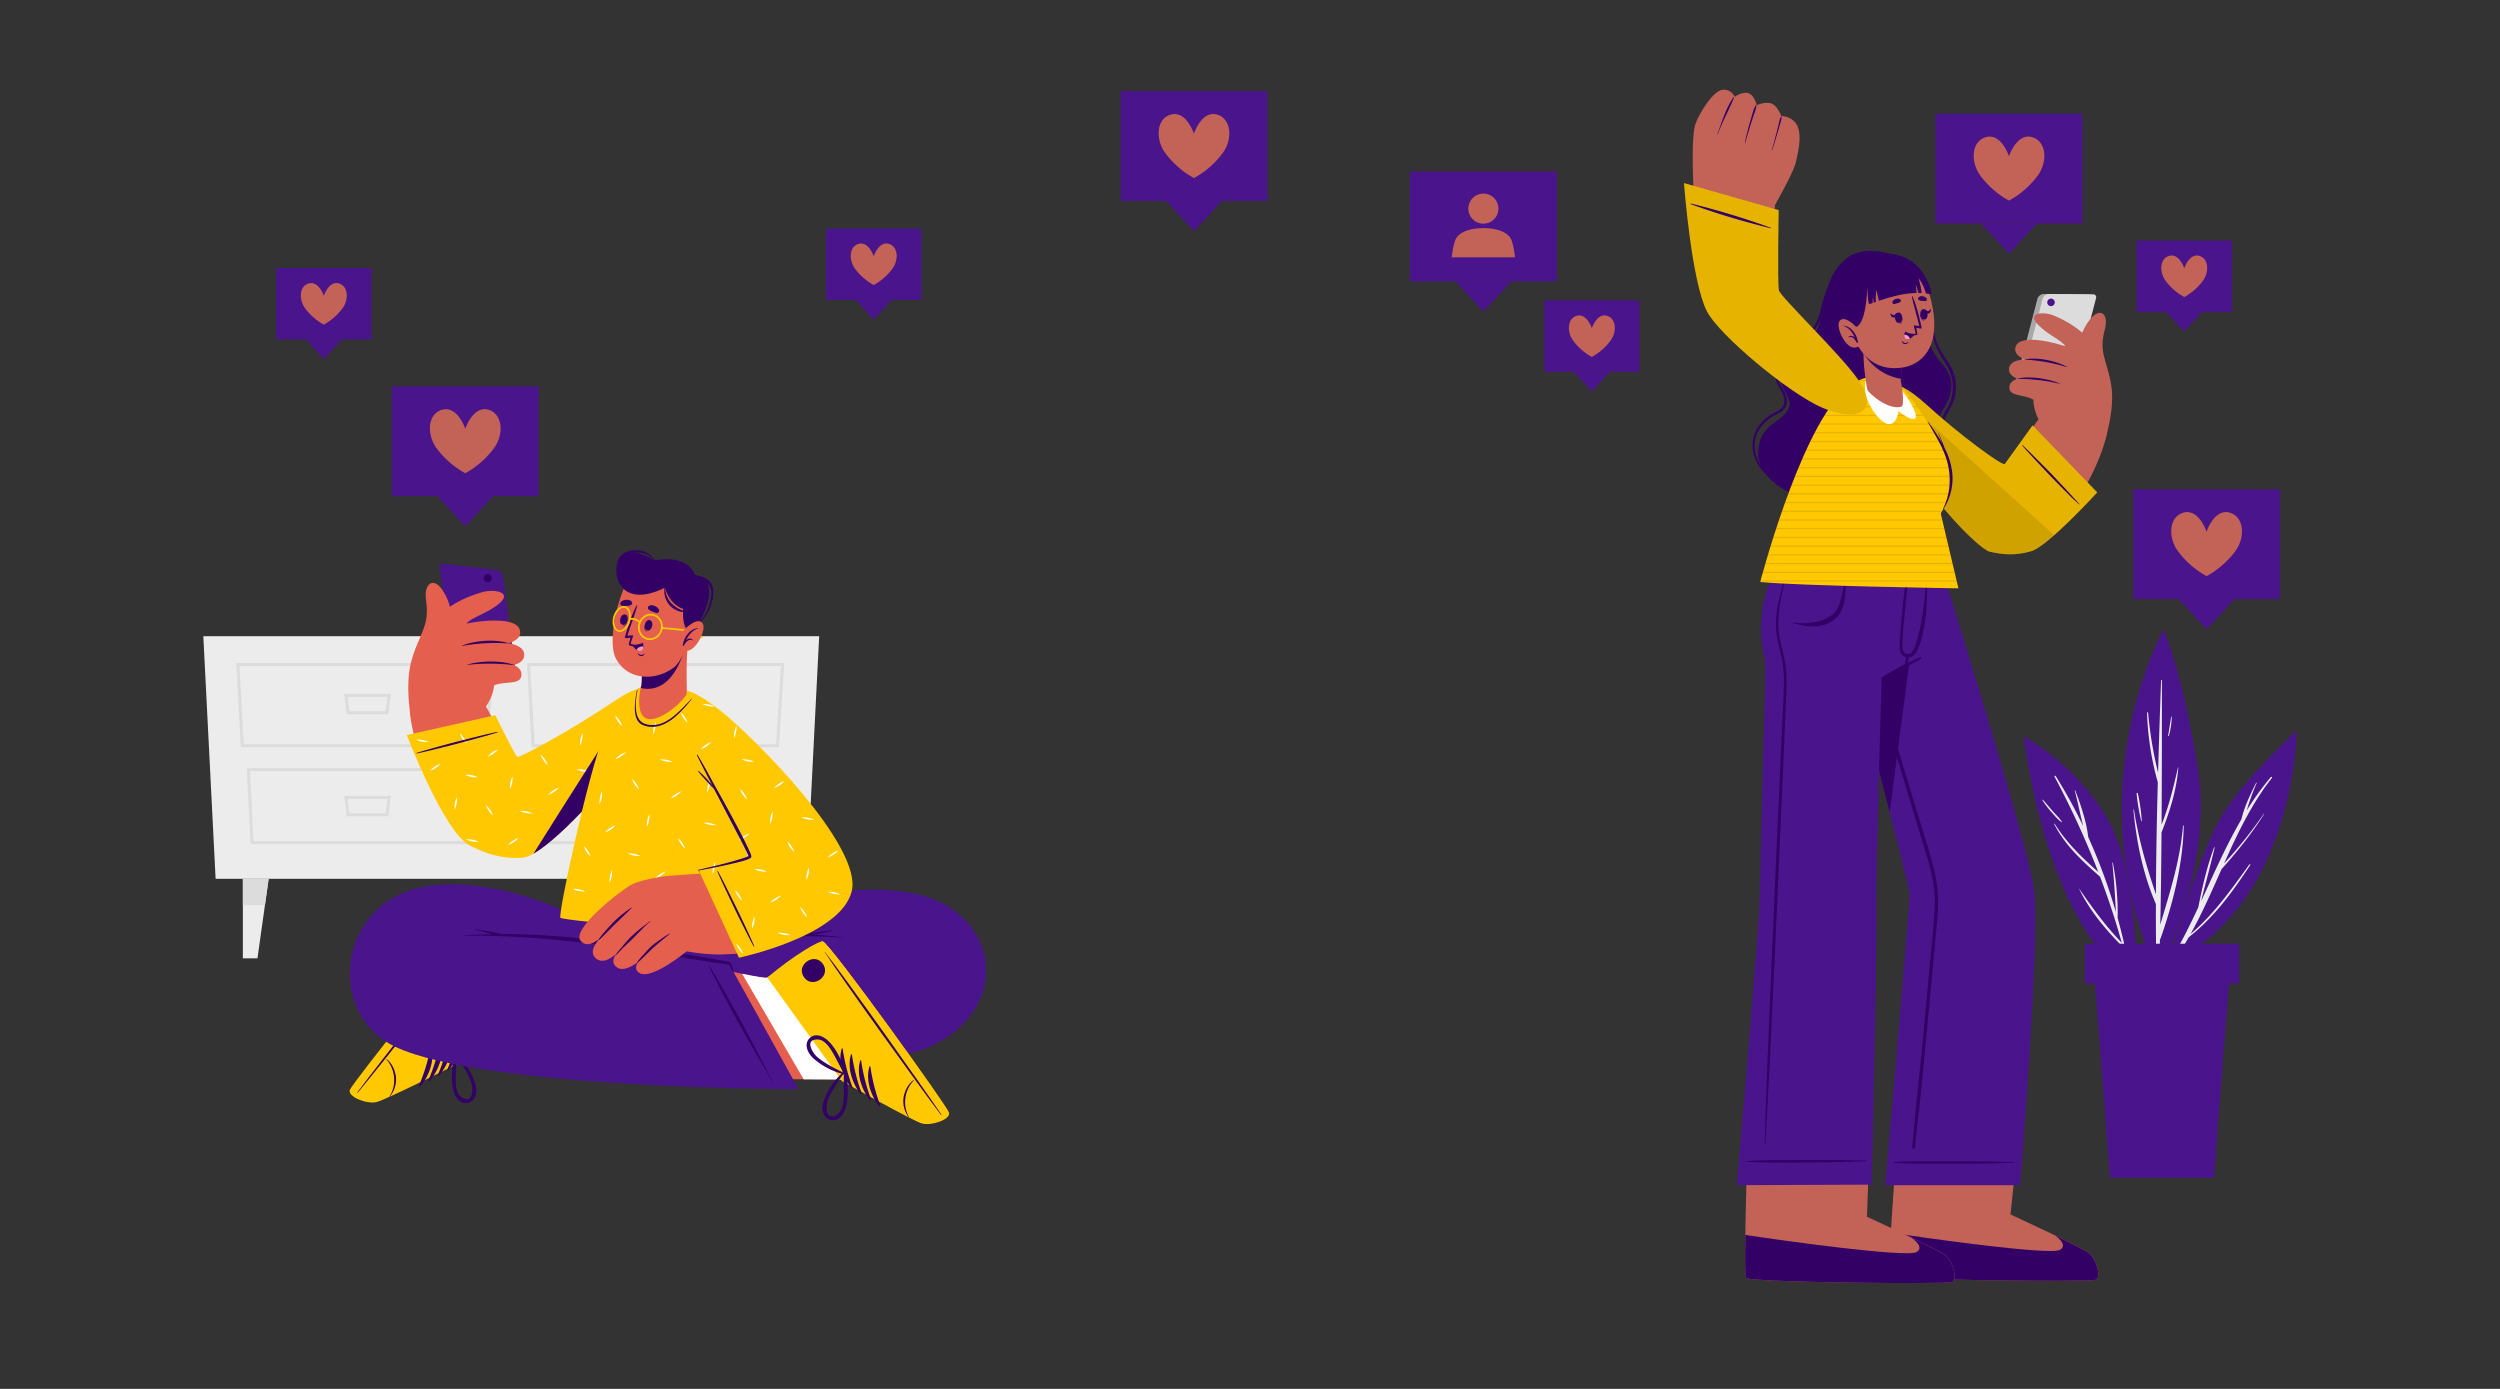 <svg id="Слой_1" data-name="Слой 1" xmlns="http://www.w3.org/2000/svg" viewBox="0 0 1800 1000"><rect x="0" y="0" width="1800" height="1000" fill="#333333" stroke="none"/><defs><style>.cls-1{fill:#4a148c;}.cls-2{fill:#c36358;}.cls-3{fill:#ececec;}.cls-4{fill:#dcdcdc;}.cls-5{fill:#306;}.cls-6{fill:#a8a8a8;}.cls-7{fill:#ffc800;}.cls-8,.cls-9{opacity:0.1;}.cls-10{fill:#fff;}.cls-11{fill:#ff9abb;}.cls-12{fill:#e55f4e;}.cls-13{fill:#ff97b8;}</style></defs><rect class="cls-1" x="1535.89" y="352.26" width="105.73" height="79.06"/><polygon class="cls-1" points="1568.6 431.32 1608.92 431.32 1588.76 453.1 1568.6 431.32"/><path class="cls-2" d="M1609.29,397a64.1,64.1,0,0,1-20.53,17.81A64.13,64.13,0,0,1,1568.24,397c-7.22-9.57-6.87-24.54,3.47-27.78,11.43-3.58,17,13.63,17,13.63s5.7-17.32,17.06-13.63C1616.12,372.6,1616.51,387.46,1609.29,397Z"/><rect class="cls-1" x="1015.17" y="123.52" width="105.73" height="79.06"/><polygon class="cls-1" points="1047.87 202.58 1088.19 202.58 1068.03 224.37 1047.87 202.58"/><path class="cls-2" d="M1078.85,150.22A10.82,10.82,0,1,1,1068,139.4,10.82,10.82,0,0,1,1078.85,150.22Z"/><path class="cls-2" d="M1090.87,185.26h-45.68s1.25-10.88,3.47-14.13,8.12-6.91,19.37-6.91,17.14,3.66,19.36,6.91S1090.87,185.26,1090.87,185.26Z"/><polygon class="cls-3" points="155.24 632.72 580.96 632.72 589.81 458.04 146.39 458.04 155.24 632.72"/><path class="cls-4" d="M560.78,538h-178l-3.34-60.64H564.68Zm-175.94-2.15H558.77l3.62-56.35H381.74Z"/><path class="cls-4" d="M557.5,607.77H389.77L387.05,553H560.92Zm-165.68-2.15H555.48l3.15-50.45H389.31Z"/><path class="cls-4" d="M488.93,514.25H459l-1.88-14.62h33.68Zm-28-2.15H487l1.33-10.32H459.58Z"/><path class="cls-4" d="M488.93,587.71H459l-1.88-14.63h33.68Zm-28-2.15H487l1.33-10.33H459.58Z"/><path class="cls-4" d="M351.43,538h-178l-3.34-60.64H355.33Zm-175.94-2.15H349.42L353,479.5H172.38Z"/><path class="cls-4" d="M348.15,607.77H180.42L177.7,553H351.57Zm-165.68-2.15H346.13l3.15-50.45H180Z"/><path class="cls-4" d="M279.58,514.25H249.67l-1.88-14.62h33.68Zm-28-2.15h26.13L279,501.78H250.23Z"/><path class="cls-4" d="M279.58,587.71H249.67l-1.88-14.63h33.68Zm-28-2.15h26.13L279,575.23H250.23Z"/><polygon class="cls-3" points="193.42 632.72 190.75 651.75 185.37 689.99 174.86 689.99 174.86 632.72 193.42 632.72"/><polygon class="cls-4" points="193.42 632.72 190.75 651.75 174.86 651.75 174.86 632.72 193.42 632.72"/><polygon class="cls-3" points="542.78 632.72 545.45 651.75 550.83 689.99 561.35 689.99 561.35 632.72 542.78 632.72"/><polygon class="cls-4" points="542.78 632.72 545.45 651.75 561.35 651.75 561.35 632.72 542.78 632.72"/><rect class="cls-1" x="594.73" y="164.57" width="68.67" height="51.35"/><polygon class="cls-1" points="615.97 215.92 642.16 215.92 629.07 230.07 615.97 215.92"/><path class="cls-2" d="M642.4,193.65a41.48,41.48,0,0,1-13.33,11.57,41.59,41.59,0,0,1-13.33-11.57c-4.69-6.21-4.46-15.94,2.25-18,7.43-2.33,11.08,8.85,11.08,8.85s3.7-11.25,11.08-8.85C646.84,177.79,647.1,187.44,642.4,193.65Z"/><path class="cls-1" d="M1560.35,694.29s22.83-81.93,41.06-109.76,52.2-58.38,52.2-58.38S1652.82,652.46,1560.35,694.29Z"/><path class="cls-3" d="M1562,692.88c7.82-12.71,14.46-26.12,20.8-39.69,2.81-14.54,6.23-29.18,11.34-43.08a.21.21,0,0,1,.4.14c-3,12.94-6.55,25.77-9.75,38.68,9.22-19.94,18-40.13,29-59,2.21-9.14,6.41-17.93,10.58-26.22.12-.24.52-.11.4.14a167,167,0,0,0-7.12,19.67,197.26,197.26,0,0,1,17.34-24c.4-.47,1.2,0,.81.56-14.68,18.72-24.8,40-34.45,61.6a328.1,328.1,0,0,0,28.64-35.8.12.12,0,0,1,.2.14c-9,14.33-19.4,27.19-30.67,39.76-7,15.8-13.93,31.67-22.31,46.7,16.74-14.14,29.61-32.45,42.36-50.11a.38.38,0,0,1,.62.43c-12.74,19.38-25.94,37.63-44.28,52A201.62,201.62,0,0,1,1563.6,694,1,1,0,0,1,1562,692.88Z"/><path class="cls-1" d="M1553.28,701.66s41-75.54,29.11-148.78-24.68-99.32-24.68-99.32S1493.21,567.47,1553.28,701.66Z"/><path class="cls-3" d="M1536.44,582.9c3.27,21.15,9,41,15.83,61,.12-26.88.63-53.76,1.35-80.63a207.31,207.31,0,0,1-7.74-50.06c0-.5.72-.47.76,0a285.42,285.42,0,0,0,7.18,43.08q.95-33.27,2.17-66.51a.29.29,0,0,1,.58,0c0,34.63,0,69.27-.23,103.91,5.29-13.34,8.61-27.07,11.82-41.15a.12.12,0,0,1,.24,0c-1.23,16.18-6.15,31.82-12.11,46.83-.16,22.14-.4,44.28-.89,66.41,6.94-23.53,14.35-46.33,16.36-71.2a.26.26,0,0,1,.52,0c-.54,27.43-7.61,55.27-16.66,81.06a1.45,1.45,0,0,1-.46.65q-.3,12.15-.7,24.28a.91.91,0,0,1-1.81,0q-.48-24.83-.4-49.66c-9.22-21.27-14.12-45-16.18-68C1536.06,582.74,1536.4,582.7,1536.44,582.9Z"/><path class="cls-3" d="M1539.25,571.22a140.08,140.08,0,0,1,2.86,20c0,.22-.33.25-.39,0a140.65,140.65,0,0,1-3.37-19.9C1538.29,570.81,1539.15,570.72,1539.25,571.22Z"/><path class="cls-3" d="M1563.24,516c0-.23.38-.16.39.06a51.33,51.33,0,0,1-2.06,13.76c-.1.37-.63.2-.56-.16C1561.91,525.12,1562.46,520.55,1563.24,516Z"/><path class="cls-1" d="M1538.32,707.45s1.67-78.86-21-118.06-60.15-59.16-60.15-59.16S1472.35,669.23,1538.32,707.45Z"/><path class="cls-3" d="M1497.09,640c9.51,13.69,19,26.89,30.61,38.8q-6.77-24.18-15.66-47.56c-12.68-11.12-25.26-22.64-33-37.85-.12-.25.23-.46.37-.22,8.37,13.47,19.56,24.26,31.33,34.63a612.37,612.37,0,0,0-31.49-68.58.5.5,0,0,1,.86-.5,373.91,373.91,0,0,1,19.75,36c-2.12-8.43-3.82-17.05-6-25.42-.06-.23.27-.31.36-.1,4,10.54,8,22.19,9.29,33.45a401.59,401.59,0,0,1,19.91,54c-.58-11.82-1.32-23.59-2.54-35.38,0-.22.35-.27.39-.05a191.19,191.19,0,0,1,3.43,39.72q4.89,17.63,8.21,35.62c0,.32-.42.47-.5.14-1.23-5-2.56-10-3.92-15-.09,0-.18,0-.26-.1-12.14-12.16-23.66-26-31.23-41.51A.07.07,0,0,1,1497.09,640Z"/><path class="cls-3" d="M1470.88,575.84c2.52,2.73,4.83,5.59,7.27,8.39,2.15,2.48,4.78,4.82,6.51,7.61a.13.13,0,0,1-.18.18c-2.92-1.86-5.25-4.85-7.52-7.43a62.81,62.81,0,0,1-6.44-8.47A.23.23,0,0,1,1470.88,575.84Z"/><path class="cls-1" d="M1605.52,697.82l-2.85,37.35-8.59,112.92h-74.94l-8.6-112.92-2.85-37.35h97.83Z"/><path class="cls-1" d="M1605.52,697.82l-2.85,37.35h-92.13l-2.85-37.35h97.83Z"/><rect class="cls-1" x="1501.03" y="679.49" width="111.14" height="28.64" transform="translate(3113.21 1387.62) rotate(180)"/><path class="cls-2" d="M1508.65,921.53c-4.72,1.54-143.17.29-148.26-3-2-1.23,8.25-132.48,8.25-132.48l88.09.58-9.17,87.82s51.37,23.55,56.6,27.78S1513.37,920,1508.65,921.53Z"/><path class="cls-5" d="M1508.65,921.53c-4.71,1.54-143.17.28-148.26-3-.62-.37-1-13.68,1-31,25.15,3.89,114.91,16.52,121.83,12.33,4.83-2.92.47-7.34-3.56-10.29,11.51,5.55,22.25,10.9,24.48,12.72C1509.34,906.43,1513.37,920,1508.65,921.53Z"/><path class="cls-1" d="M1454.43,853.32h-97.06s18.28-206.66,17.51-210.62c-1-5.07-6.7-28-14.32-58-2.4-9.38-5-19.44-7.65-29.87-7.24-28.21-15.22-59-22.17-85.85-10.43-40.18-18.57-71.39-18.57-71.39h82.26s9.58,30.39,21.66,69.93c19.69,64.26,46,152.7,48.6,174.2C1468.89,676.45,1454.43,853.32,1454.43,853.32Z"/><path class="cls-5" d="M1450.13,836.76c-14.82-.31-10.56-.43-25.39-.57-7.25-.07-54.93-.49-61.7.63a.16.16,0,0,0,0,.31c6.78,1.12,54.45.7,61.7.63,14.83-.14,10.57-.26,25.39-.57A.22.22,0,0,0,1450.13,836.76Z"/><path class="cls-5" d="M1393.15,628.84c-3.19-14-7.94-27.78-12.08-41.55q-12.61-42-25.39-83.9-6.37-21-12.8-41.92-3.26-10.58-6.55-21.14c-2.16-6.89-4.62-13.72-6.57-20.67-.79-2.83-1.22-1.27-.21,2.32,2,7.23,4.07,14.48,6.18,21.7q6.27,21.45,12.62,42.88,12.63,42.66,25.47,85.25,6.4,21.36,12.84,42.71a173.16,173.16,0,0,1,5.25,20.66,95.57,95.57,0,0,1,.86,22.1c-.93,14.85-2.65,29.68-4,44.5s-2.74,29.69-4.12,44.53c-2.73,29.55-4.2,39.06-6.86,68.62-.33,3.74-.66,7.49-1,11.24-.1,1.25,1.8,1.16,1.93,0,3.2-29.22,4.38-38.49,7.12-67.76Q1390,714.7,1394,671c.69-7.31,1.46-14.64,1.47-22A91.52,91.52,0,0,0,1393.15,628.84Z"/><path class="cls-5" d="M1385.09,397.6c-5.71,44.18-16.6,127-24.53,187.11-18.56-72.82-48.39-187.11-48.39-187.11Z"/><path class="cls-2" d="M1405.29,923.15c-4.72,1.54-143.17.28-148.26-3-2-1.22,2.17-132.47,2.17-132.47l88.1.57-3.1,87.83s51.37,23.55,56.6,27.78S1410,921.63,1405.29,923.15Z"/><path class="cls-5" d="M1405.29,923.15c-4.71,1.53-143.17.28-148.26-3-.62-.38-.63-13.34-.37-31,25.15,3.89,116.3,16.53,123.22,12.33,4.83-2.91.47-7.33-3.55-10.29,11.51,5.56,22.25,10.91,24.47,12.73C1406,908.05,1410,921.63,1405.29,923.15Z"/><path class="cls-1" d="M1391.77,397.6s-1.9,39.35-10.91,70.52c-.72,2.58-1.5,5.12-2.35,7.55,0,0-9.38,3.4-23.71,12.18,0,0-.94,31.67-1.89,67-1.05,39.47-2.15,83.51-1.92,92.85.82,34.94-3.43,205.24-3.43,205.24l-97,.39s16.6-192.73,16.48-205.53c-.18-20.57,4.81-168.86,3.92-172.17-11.81-43.61,14.16-78,14.16-78Z"/><path class="cls-5" d="M1344.24,835.66c-14.83-.24-10.57-.38-25.4-.46-7.25,0-54.93-.25-61.7.9-.15,0-.15.28,0,.3,6.78,1.1,54.46.48,61.71.38,14.83-.21,10.57-.31,25.39-.68A.22.22,0,0,0,1344.24,835.66Z"/><path class="cls-5" d="M1382.55,473.33c-9.67,3.83-18.92,9.07-27.75,14.53a.32.32,0,0,0,.3.57c9.36-4.55,18.91-8.93,28-14A.62.62,0,0,0,1382.55,473.33Z"/><path class="cls-5" d="M1367.94,460.13c.3-4.44.63-8.88,1-13.31.89-10.11,2-20.26,3.72-30.25.14-.79,1.24-.49,1.17.26-.68,7.85-1.58,15.69-2.31,23.54s-1.68,15.66-1.82,23.47c0,2.36.12,6.35,3,7,3.89.88,5.72-4.23,6.65-7a130.56,130.56,0,0,0,4.88-21.4c1.28-8.24,2-16.59,2.74-24.88,0-.3.53-.25.53,0,0,16.48-.19,33.69-6.34,49.24-1.2,3-3.3,6.11-6.81,6.52h-.17a1,1,0,0,1,0,.29c-.07.46-.2.92-.28,1.38a11.7,11.7,0,0,1-.23,1.15c-.16.8-.28,1.61-.48,2.4a.6.6,0,0,1-1.19-.14.51.51,0,0,1-.35-.48,13.19,13.19,0,0,1,1.07-4.66,5.83,5.83,0,0,1-4.25-3.58C1367.26,466.72,1367.73,463.26,1367.94,460.13Z"/><path class="cls-5" d="M1285.94,481.34c-.72-6.7-2.71-13.11-4.14-19.67-3.22-14.81,0-29.64,3.44-44.11a.3.3,0,0,0-.59-.15c-3.48,12.33-7,24.83-5.67,37.78.65,6.15,2.41,12.09,3.73,18.11a84.42,84.42,0,0,1,1.69,19.81c-.28,13.17-1.15,26.34-1.75,39.5q-.93,20.31-1.83,40.62-3.6,80.43-7,160.87c-1.23,30-2.41,60.1-3.28,90.17,0,.28.41.26.43,0,3.19-53.6,5.56-107.25,8-160.9q3.63-80,7-160C1286.35,496,1286.72,488.63,1285.94,481.34Z"/><path class="cls-5" d="M1328.24,418.59c-1,4.6-1.75,9.25-3,13.8-1.12,4-3,8-6.6,10.65a27.93,27.93,0,0,1-11.62,4.82,51,51,0,0,1-16.89.26c-.25,0-.35.3-.1.35,2.94.62,5.81,1.63,8.8,2a39.3,39.3,0,0,0,8.73.46,24.39,24.39,0,0,0,13.38-5c3.82-3.12,5.8-7.51,6.73-12a76.77,76.77,0,0,0,1.3-15.27C1329,418.29,1328.32,418.22,1328.24,418.59Z"/><path class="cls-5" d="M1328.94,186.44c-19,16.29-13.71,40-21.64,52.92-4.86,7.87-20.66,16.19-23.8,25.27-5.16,14.91,7.49,20.27,4.66,28.38-4,11.48-19.38,10.59-22.15,29.37s17.9,38.78,67,44.19,76-12.55,77.77-28.49-14.56-21.24-15.67-33.15c-.71-7.6,9.37-12.9,9.88-26.9s-13.14-18.55-15.09-30.44,4.34-40.78-13.13-55.53S1338.31,178.41,1328.94,186.44Z"/><path class="cls-5" d="M1331.14,186.87a40.31,40.31,0,0,0-12.61,14.55,87.92,87.92,0,0,0-7,19.28c-1,3.92-1.94,7.94-3.81,11.55a29.71,29.71,0,0,1-6.59,8.13c-5.31,4.8-11.64,8.44-16.41,13.84-4.51,5.11-8,11.94-6.22,18.9,1,3.79,3.47,6.88,5,10.41,1.47,3.35,2.07,7.51-.81,10.29-2.45,2.38-6,3.47-8.79,5.41a31.08,31.08,0,0,0-7.16,6.95,24,24,0,0,0-4.52,18.86c2.89,15.27,17.21,23.95,30.43,29.41q2.76,1.14,5.55,2.24c.28.12.53-.29.23-.43-13.26-5.93-28.66-12.9-33.76-27.73a22.43,22.43,0,0,1,2.29-19.7,28.25,28.25,0,0,1,7-7.37c2.67-2,5.75-3.18,8.46-5a9,9,0,0,0,4.17-8.07c-.16-3.58-1.91-6.71-3.65-9.75-1.83-3.22-3.39-6.47-3.13-10.28a19.77,19.77,0,0,1,3.93-9.8c4.13-5.85,10.24-9.69,15.72-14.11s9.93-9.6,11.94-16.52c1-3.5,1.65-7.1,2.53-10.63a93.31,93.31,0,0,1,2.92-9.7c2.31-6.27,5.59-12.35,10.38-17.09a25.81,25.81,0,0,1,4-3.33C1331.46,187,1331.3,186.75,1331.14,186.87Z"/><path class="cls-5" d="M1412.92,326.39a18.4,18.4,0,0,0-3.39-7.14c-1.71-2.16-3.77-4-5.66-6s-3.49-4-4-6.63c-.63-3.13.68-6.14,2.16-8.84a66.93,66.93,0,0,0,4.39-8.55,30.66,30.66,0,0,0-3.07-27.39c-1.67-2.74-3.56-5.34-5.25-8.07a39.29,39.29,0,0,1-4.35-9.53c-2.21-7.39-2.69-15.18-4.49-22.67a116.9,116.9,0,0,0-8-22.25c-.08-.17-.34,0-.26.17a102.41,102.41,0,0,1,7,20.1c1.56,6.56,2.16,13.25,3.32,19.88a50,50,0,0,0,2.48,9.56,51.52,51.52,0,0,0,4.26,8.21c3.32,5.4,6.74,10.74,7.66,17.15a30,30,0,0,1-3.17,18.36c-2.58,4.88-6.19,10.25-3.93,16,1.91,4.83,6.52,7.73,9.58,11.73a19.41,19.41,0,0,1,3.32,15.51c-2.64,13.74-16.41,20.55-29.3,21.23a.32.32,0,0,0,0,.63c11.2-.13,23.39-5.06,28.65-15.55A23.73,23.73,0,0,0,1412.92,326.39Z"/><path class="cls-6" d="M1467,214.91l-16,61.58c-.67,1.81.22,3.29,2,3.3l31.84.25a5.19,5.19,0,0,0,4.45-3.25l16-61.59c.68-1.81-.22-3.28-2-3.29l-31.84-.25A5.15,5.15,0,0,0,1467,214.91Z"/><path class="cls-4" d="M1470.73,214.91l-16,61.58c-.67,1.81.22,3.28,2,3.3l31.84.24a5.17,5.17,0,0,0,4.45-3.25l16-61.58c.68-1.81-.22-3.28-2-3.3l-31.84-.24A5.13,5.13,0,0,0,1470.73,214.91Z"/><path class="cls-1" d="M1479.44,217.79a2.71,2.71,0,1,1-2.63-2.78A2.71,2.71,0,0,1,1479.44,217.79Z"/><path class="cls-2" d="M1363.6,307.56c17.39,38.66,57,89.15,73.75,89.65,8,.23,22.14,2.37,32.74-6.6,23.13-19.59,42.82-57.46,47.07-79.26,1.51-7.75-36-25.22-41.73-19-13.32,14.61-29,43.45-31.32,43.24-8.55-.79-41.59-29.24-64.65-49.27C1351.47,262,1356.67,292.15,1363.6,307.56Z"/><path class="cls-2" d="M1518.76,271.19c-3.74-15.85-7.14-19.35-3.19-34.4,2.59-9.88-2.61-15.78-9.77-7.93-11.72,12.83-11.19,34.29-8.86,41.68Z"/><path class="cls-2" d="M1515.2,318.09s7.41-21.88,5.09-39.17c-1.6-11.95-8-37.57-41.15-51.58-7.86-3.32-21.43-2.48-10.55,7.61,7.72,7.17,14.79,9.39,18.52,14.37,0,0-17.12,3.12-20.15,11.13a158.27,158.27,0,0,0-6.4,21.5,33.22,33.22,0,0,0,3.91,1.56s-2.11,7.74,3.37,18.66Z"/><path class="cls-2" d="M1516.94,267.76c-4.75-4.17-15-12.83-25.8-17-12-4.64-36.44-10.35-39.78-1.43-2.44,6.53,6.69,9.53,6.69,9.53s-10.59-.23-11.51,6.16c-.84,5.82,6.37,7.71,6.37,7.71s-6.45,1-6.18,6.73c.33,6.93,13.79,3.77,20.19,10.5C1468.36,291.46,1516.94,267.76,1516.94,267.76Z"/><path class="cls-5" d="M1488.35,264.27c-5.11-3.18-18.58-7.44-30.1-5.59-.26,0-.37.26-.12.27a126.38,126.38,0,0,1,30.18,5.44C1488.38,264.41,1488.41,264.31,1488.35,264.27Z"/><path class="cls-5" d="M1483.32,276.28c-4.7-2.3-18.78-6.07-30.39-3.8-.26.06-.35.28-.1.28a136.24,136.24,0,0,1,30.45,3.63A.06.06,0,0,0,1483.32,276.28Z"/><path class="cls-7" d="M1463.46,306.29,1510,354.52s-35.37,38.75-47.39,42.32-21.35,2.35-30,.39-53.3-48.17-69.32-87.09-1.32-41.67,23.54-19,55.31,44.74,56.61,42.93S1463.46,306.29,1463.46,306.29Z"/><path class="cls-8" d="M1463.46,306.29,1510,354.52s-35.37,38.75-47.39,42.32-21.35,2.35-30,.39-53.3-48.17-69.32-87.09-1.32-41.67,23.54-19,55.31,44.74,56.61,42.93S1463.46,306.29,1463.46,306.29Z"/><path class="cls-5" d="M1456.29,320.6c1.88,1.51,17.4,17.19,20.87,20.72s16.69,17.93,20,21.59c.14.15-.08.38-.23.24-1.8-1.76-3.73-3.37-5.54-5.12s-12.16-12.26-15.51-15.77-18.45-19.49-19.9-21.43C1455.89,320.66,1456.14,320.48,1456.29,320.6Z"/><path class="cls-8" d="M1479.08,385.34c-6.57,5.77-12.68,10.37-16.46,11.49-12,3.58-21.35,2.37-30,.41s-53.31-48.18-69.32-87.1c-7.93-19.29-8.32-29.69-3.69-32.52Z"/><path class="cls-7" d="M1397.34,369.73l12.72,53.87s-114.38-1.73-142.7-4.57c0,0,27.07-104,58.57-136.21,15.76-16.11,33.65-14.34,44.72-2.41,2.8,3,31.31,39.74,34.43,57.25C1407.79,353.12,1397.34,369.73,1397.34,369.73Z"/><g class="cls-9"><path d="M1363.06,274.41h-25.92c.66-.35,1.32-.67,2-.94h22.05A17.49,17.49,0,0,1,1363.06,274.41Z"/><path d="M1370.91,280.68h-42.74c.35-.32.69-.64,1-.94H1370c.2.21.43.43.64.66C1370.72,280.47,1370.79,280.56,1370.91,280.68Z"/><path d="M1375.88,287h-53.66c.25-.32.53-.62.78-.94h52.17C1375.4,286.33,1375.65,286.65,1375.88,287Z"/><path d="M1380.55,293.24h-63.07l.66-.93h61.7C1380.07,292.6,1380.3,292.92,1380.55,293.24Z"/><path d="M1385,299.51h-71.6c.2-.32.38-.64.59-.93h70.34C1384.54,298.89,1384.77,299.19,1385,299.51Z"/><path d="M1389.24,305.8H1309.7c.16-.32.35-.61.53-.93h78.39C1388.81,305.19,1389,305.51,1389.24,305.8Z"/><path d="M1393.21,312.07h-86.9c.18-.31.34-.63.5-.93h85.83Z"/><path d="M1396.9,318.35h-93.72l.44-.92h92.78A8.19,8.19,0,0,1,1396.9,318.35Z"/><path d="M1400.28,324.64H1300.22l.41-.94h99.17C1400,324,1400.12,324.34,1400.28,324.64Z"/><path d="M1403.06,330.91H1297.41c.14-.32.28-.62.41-.94h104.87A8.68,8.68,0,0,1,1403.06,330.91Z"/><path d="M1405,337.2H1294.75c.11-.32.25-.64.38-.93h109.66A9.35,9.35,0,0,1,1405,337.2Z"/><path d="M1405.52,342.54v.93H1292.19c.12-.32.25-.61.37-.93Z"/><path d="M1405.06,348.81c0,.32-.09.62-.16.93H1289.73c.11-.31.25-.63.34-.93Z"/><path d="M1403.67,355.1c-.09.32-.18.64-.27.94h-116c.11-.3.23-.62.34-.94Z"/><path d="M1401.48,361.37c-.13.32-.27.64-.38.94h-116c.11-.32.2-.62.34-.94Z"/><path d="M1398.52,367.64c-.18.37-.34.67-.5.94H1282.87l.32-.94Z"/><path d="M1398.54,374.87H1280.72c.12-.32.21-.64.3-.93h117.29Z"/><path d="M1400,381.14H1278.65c.09-.32.2-.61.29-.93H1399.8Z"/><path d="M1401.51,387.41H1276.64c.09-.32.18-.61.3-.93h124.34Z"/><path d="M1403,393.71H1274.68c.07-.3.18-.62.27-.94h127.83Z"/><path d="M1404.47,400H1272.76c.1-.3.19-.62.3-.94h131.21Z"/><path d="M1406,406.25h-135c.09-.3.18-.62.27-.94h134.56Z"/><path d="M1407.44,412.54H1269.12c.09-.29.18-.61.27-.93h137.84Z"/><path d="M1408.92,418.81H1267.41c.06-.18.13-.5.25-.93h141Z"/></g><path class="cls-5" d="M1405.73,341.27a51.77,51.77,0,0,0-5.63-18.79s0,0,0,0a15,15,0,0,0-.71-1.83c-.24-.63-.47-1.25-.72-1.87q-1.5-3.67-3.1-7.3c0-.08-.16-.05-.13,0q1,2.82,2.13,5.62c.29.74.58,1.47.88,2.21q-.79-1.44-1.62-2.85a133.61,133.61,0,0,0-8.72-12.76.11.11,0,0,0-.18.11c4.3,7.55,9,14.92,12.18,23.06a50.65,50.65,0,0,1,3.26,25.22,48.08,48.08,0,0,1-4.34,14.15.18.18,0,0,0,.31.17A40.76,40.76,0,0,0,1405.73,341.27Z"/><path class="cls-2" d="M1318.52,294.69c-42.33-20.66-84.71-60.93-89.62-72.48-5.4-12.71-11.77-59.9-8.09-89.59.92-7.42,58.46,8.45,57.14,16.34-2.54,15.19-1.65,54.64,1.71,61.62,3.11,6.45,33.95,38,52.68,59.94C1348,288.88,1339.71,305,1318.52,294.69Z"/><path class="cls-2" d="M1240.27,64.65c6.16-.74,8.8,5.1,8.8,5.1a13.26,13.26,0,0,1,8.51-2.91c5.43.35,7.26,9,7.26,9a16.28,16.28,0,0,1,9.46-1.64c5.17.85,8.27,9.34,8.27,9.34a14.3,14.3,0,0,1,9.23,3.79c6.48,6.5,3.31,20.16,1.38,28.86s-15.53,31.57-17.69,36.19l-55.94-11.88s-2.46-41.47,1.25-51.38C1223.93,80.8,1233.37,65.49,1240.27,64.65Z"/><path class="cls-5" d="M1248.09,70c-5.46,8.07-8.23,17.32-11.52,26.4a.16.16,0,0,0,.31.11c3.17-9.07,8.1-17.38,11.63-26.3A.24.24,0,0,0,1248.09,70Z"/><path class="cls-5" d="M1264.07,75.88a25.81,25.81,0,0,0-2.38,6.21q-1,3.38-2,6.78c-1.24,4.55-2.37,9.13-3.36,13.74,0,.2.25.32.31.11,1.24-4.53,2.55-9,4-13.52.71-2.24,1.45-4.48,2.2-6.71a30.44,30.44,0,0,0,1.82-6.39A.34.34,0,0,0,1264.07,75.88Z"/><path class="cls-5" d="M1282.51,83.75c-1.09,1.58-1.39,3.86-1.85,5.7q-.78,3.12-1.59,6.24c-1.09,4.16-2.17,8.32-3.4,12.43-.07.21.25.32.31.11,1.27-4.17,2.6-8.33,3.83-12.52.61-2,1.2-4.11,1.79-6.18.49-1.75,1.31-3.89,1.12-5.73A.12.12,0,0,0,1282.51,83.75Z"/><path class="cls-7" d="M1337.83,273.36c-12.95-18.61-55.85-59.5-57-64.26s-.18-57.81-.18-57.81l-68.18-19.46s5.3,70.45,16.54,92.38c8.64,16.86,58.88,59,83.28,69.44S1354.4,297.16,1337.83,273.36Z"/><path class="cls-8" d="M1337.83,273.36c-12.95-18.61-55.85-59.5-57-64.26s-.18-57.81-.18-57.81l-68.18-19.46s5.3,70.45,16.54,92.38c8.64,16.86,58.88,59,83.28,69.44S1354.4,297.16,1337.83,273.36Z"/><path class="cls-5" d="M1217.3,147A555.53,555.53,0,0,0,1275,164.36a.16.16,0,0,0,.08-.32,555.45,555.45,0,0,0-57.69-17.51A.24.24,0,0,0,1217.3,147Z"/><path class="cls-10" d="M1356.45,270.5c12.71,5.51,25.2,27.66,22.66,30.55s-12.25-5.09-12.25-5.09-.8,9.15-6.51,9.4-14.69-11.79-16.73-20.52C1340.57,271.79,1345.63,265.81,1356.45,270.5Z"/><path class="cls-2" d="M1344.6,280.85c.94,2.11,14.2,14.46,24.2,12.07,3.26-.78-.21-18.75-.21-18.75l.05-1.39.64-19.39-24.51-9.89-3.51-1.26s.17,5.32.46,11.94c0,.3,0,.61,0,.94s0,.73,0,1.08c0,1,.06,2,.11,3,0,.77.08,1.51.15,2.31s.11,1.59.16,2.4C1342.88,271.85,1344.22,280,1344.6,280.85Z"/><path class="cls-5" d="M1341.72,254.18a38.88,38.88,0,0,0,26.92,18.6l.64-19.39-24.51-9.89-3.51-1.26S1341.43,247.56,1341.72,254.18Z"/><path class="cls-2" d="M1391.68,222.58c5.58,33.59-13.91,40.73-21.16,41.92-6.57,1.09-29.11,3.95-38.13-28.89s4.82-46.05,19.74-49.33S1386.09,189,1391.68,222.58Z"/><path class="cls-5" d="M1335.35,235.67c8.32-.85,9.05-26.61,9.1-29.77.07,2,.48,12.55,1.31,12.92a8,8,0,0,0,2.58-.66h0a25.47,25.47,0,0,1,.06-3.79c0-.59.3,1.25.77,3.51.46-.16,1-.35,1.51-.53a30.67,30.67,0,0,1,.26-8.06c.18-1,.74,3.45,2,7.3,5.65-1.93,13.81-4.51,21.56-5.28,2.07-.22,3.86-.31,5.46-.34-.2-3.11-.77-6.4-.5-5.7a30.24,30.24,0,0,1,1.68,5.69c.86,0,1.66,0,2.38,0-.07-4.41-2.63-11.29-1.85-10.26a31.09,31.09,0,0,1,4.95,10.54c3,.38,3.91.92,3.94.13,0-1.41-2.47-13.6-12.65-22-11.05-9.12-32-10.22-42.7,5.66,0,0-9.22,6.92-10.07,17.16S1330.55,236.15,1335.35,235.67Z"/><path class="cls-2" d="M1338.15,237.31s-8.24-10-12.84-7,2.18,17.94,8,19.6a5.76,5.76,0,0,0,7.45-3.69Z"/><path class="cls-5" d="M1327.36,234.54a.08.08,0,0,0,0,.15c4.09,1.3,6.46,4.8,8.22,8.5-1.3-1.38-3-2.05-4.81-.5-.1.08,0,.24.12.2a3.55,3.55,0,0,1,4,.93,17,17,0,0,1,2.11,3c.21.34.84.1.67-.3l0-.09C1337.3,241.38,1332.82,234.62,1327.36,234.54Z"/><path class="cls-5" d="M1386,216.84a23.37,23.37,0,0,1-2.36-.28,3.87,3.87,0,0,1-2.34-.75,1.22,1.22,0,0,1-.13-1.49,3,3,0,0,1,2.91-1,4.46,4.46,0,0,1,2.92,1.33A1.3,1.3,0,0,1,1386,216.84Z"/><path class="cls-5" d="M1364,218.93c.79-.17,1.5-.45,2.27-.69a3.87,3.87,0,0,0,2.18-1.15,1.21,1.21,0,0,0-.13-1.48,3,3,0,0,0-3-.45,4.49,4.49,0,0,0-2.65,1.81A1.31,1.31,0,0,0,1364,218.93Z"/><path class="cls-5" d="M1369.33,227.16c0-.08-.17.13-.16.23.34,2.31.33,5-1.69,6-.06,0,0,.14,0,.12C1370,232.9,1370,229.3,1369.33,227.16Z"/><path class="cls-5" d="M1367,225c-3.77.13-3.24,7.67.26,7.54S1370.15,224.85,1367,225Z"/><path class="cls-5" d="M1365.54,225.47c-.63.47-1.22,1.27-2,1.4s-1.66-.58-2.31-1.29c-.07-.08-.13,0-.13.09.09,1.45.75,2.89,2.31,3s2.35-1.25,2.6-2.73C1366.05,225.66,1365.79,225.28,1365.54,225.47Z"/><path class="cls-5" d="M1382.71,225.2c0-.09.19.1.19.19.08,2.34.56,5,2.72,5.65.06,0,.07.14,0,.13C1383,231,1382.41,227.43,1382.71,225.2Z"/><path class="cls-5" d="M1384.64,222.63c3.74-.53,4.51,7,1,7.47S1381.51,223.07,1384.64,222.63Z"/><path class="cls-5" d="M1386.26,223c.63.34,1.29,1,2,1s1.35-.9,1.79-1.73c0-.09.11,0,.13.07.18,1.43-.14,3-1.49,3.39s-2.28-.76-2.77-2.15C1385.84,223.25,1386,222.83,1386.26,223Z"/><path class="cls-5" d="M1369.58,245.6c.57.53,1.15,1.27,2,1.32a6.14,6.14,0,0,0,2.5-.65.08.08,0,0,1,.1.12,3.15,3.15,0,0,1-2.93,1.34,2.49,2.49,0,0,1-1.9-2C1369.31,245.58,1369.49,245.52,1369.58,245.6Z"/><path class="cls-5" d="M1379.65,235.89s.77,3.46.91,5.11a8.9,8.9,0,0,1-8.86-1.94c-.15-.14.07-.34.23-.25a11.89,11.89,0,0,0,7.33,1.45c.08-.47-1.53-5.87-1.27-5.92a14.63,14.63,0,0,1,3.82.54c-1.41-7.25-4-14.21-5.26-21.45a.23.23,0,0,1,.43-.14c3.19,7.11,5,15.41,6.64,22.86C1383.83,237.08,1380.33,236.12,1379.65,235.89Z"/><path class="cls-5" d="M1378.3,241a8.58,8.58,0,0,1-3.25,2.87,3.79,3.79,0,0,1-2.32.3c-1.72-.33-1.86-1.88-1.64-3.22a9,9,0,0,1,.63-2.08A11,11,0,0,0,1378.3,241Z"/><path class="cls-11" d="M1375.05,243.88a3.79,3.79,0,0,1-2.32.3c-1.72-.33-1.86-1.88-1.64-3.22C1372.91,241,1374.78,242.14,1375.05,243.88Z"/><path class="cls-12" d="M252.67,784.58c1.7-4.82,90-116.55,95.89-118.61.68-.28,38.52,27.85,38.52,27.85,1.54,2.15,74.86-11.76,74.86-11.76l-1.11,88.09-132.92-5.6S309.73,774.74,293.12,783c0,0,0,0-.05,0-10.23,5.12-19.27,9.42-21.84,10C264.55,794.6,250.93,789.37,252.67,784.58Z"/><path class="cls-10" d="M271.23,793c2.58-.61,11.61-4.91,21.83-10,0,0,0,0,.06,0,16.6-8.26,34.79-18.46,34.79-18.46l29.58,1.25L405.38,692c-10.21,1.59-17.81,2.52-18.31,1.83,0,0-37.82-28.13-38.5-27.85-5.92,2.06-94.19,113.79-95.9,118.6S264.54,794.61,271.23,793Z"/><path class="cls-7" d="M251.88,784.71c1.79-4.93,90.46-116.59,96.53-118.71,2.3-.82,20.84,11.18,38.67,27.82l-57.25,71.92s-52,26.17-58.89,27.78S250.09,789.65,251.88,784.71Z"/><path class="cls-5" d="M257.62,786.66c15.32-18.35,75.39-93.82,89.14-113.12.11-.16,0-.24-.12-.1-15.58,17.86-75,93.81-89.33,113C257,786.82,257.3,787.05,257.62,786.66Z"/><path class="cls-5" d="M280.66,789.53A19.24,19.24,0,0,0,285,774.7c-.69-4.34-2.69-9.17-6.67-12.12-.12-.08-.28.12-.18.23,6.47,6.88,7.62,18.65,2.29,26.53A.15.15,0,0,0,280.66,789.53Z"/><path class="cls-5" d="M323.29,770.12c6-7.41,10.31-18.19,7.88-27.71-.1-.37-.62-.23-.68.08a132.59,132.59,0,0,1-8.22,27A.6.6,0,0,0,323.29,770.12Z"/><path class="cls-5" d="M316.44,774.12c6.06-7.41,10.31-18.2,7.88-27.72-.1-.37-.62-.23-.68.08a132.59,132.59,0,0,1-8.22,27A.6.6,0,0,0,316.44,774.12Z"/><path class="cls-5" d="M309.6,778.11c6-7.41,10.3-18.2,7.87-27.72-.09-.37-.62-.23-.68.09a131.73,131.73,0,0,1-8.22,27A.6.6,0,0,0,309.6,778.11Z"/><path class="cls-5" d="M302.75,782.1c6.05-7.41,10.3-18.19,7.87-27.71-.09-.37-.61-.23-.67.08a132.19,132.19,0,0,1-8.23,27A.6.6,0,0,0,302.75,782.1Z"/><path class="cls-5" d="M360.75,692.42c6.65-8.42-6.43-18.77-13.09-10.33S354.09,700.86,360.75,692.42Z"/><path class="cls-5" d="M336.85,794.09c6.16-1.29,6.88-8.51,5.47-13.44a50.23,50.23,0,0,0-13.75-22,.25.25,0,0,0-.4.06,1.17,1.17,0,0,0-1.68.87c-.54,8.26-2.15,17-.14,25.22C327.52,789.55,331,795.32,336.85,794.09Zm-8.62-21.83c.17-4.07.54-8.11.56-12.19a150.07,150.07,0,0,1,7.74,13,53.47,53.47,0,0,1,2.88,6.75c1.19,3.59,1.61,15.92-7.13,10.19C327.46,786.89,328,777.11,328.23,772.26Z"/><path class="cls-5" d="M340.57,737.81c-6.18,5.73-9.67,13.93-13.76,21.13a1.17,1.17,0,0,0,.92,1.65.25.25,0,0,0,.3.27,50.24,50.24,0,0,0,23.6-10.81c3.89-3.34,7.27-9.76,2.84-14.23C350.29,731.59,344.18,734.47,340.57,737.81Zm7.86-1.13c10.45,0,3.31,10.08.34,12.43a53.12,53.12,0,0,1-6.12,4A150.46,150.46,0,0,1,329,759.77c2.23-3.41,4.15-7,6.25-10.47C337.75,745.14,342.66,736.66,348.43,736.68Z"/><path class="cls-1" d="M466.26,661.12l60-4.73s86.57-25.1,136.62-12c57.36,15.06,65.45,82.09,7.13,109-57.7,26.57-311.73,16.78-311.73,16.78l54.46-80.65s83.63-19.65,156.85-15.66L465.89,685.79Z"/><path class="cls-5" d="M466.87,678.17c8.92-1.47,17.94-2.19,26.94-3s18.17-1.5,27.26-2.07a541.82,541.82,0,0,1,54.52-.83c1.71.07,3.41.17,5.11.27.36-.12.75-.17,1.12-.26.88-.19,1.75-.39,2.63-.54,1.65-.28,3.31-.48,5-.7,3.45-.46,6.91-.75,10.34-1.32.21,0,.29.28.08.33-3.46.69-6.86,1.61-10.32,2.29-1,.2-2,.39-3,.57,6.65.49,13.3,1.14,19.93,1.88.21,0,.21.35,0,.33-9-.72-18.16-1-27.22-1s-18,0-27,.31c-18.2.66-36.4,1.91-54.55,3.43-10.18.85-20.39,1.9-30.61,2.11C466.08,680,465.86,678.34,466.87,678.17Z"/><path class="cls-5" d="M384.26,768.31c3.36-5.14,6.24-10.63,9.33-15.93s6.2-10.64,9.31-16c6.2-10.6,28.4-46.22,30.57-48.7.14-.16.41,0,.34.22-1.07,2.77-15,26.37-18.15,31.63-6.39,10.52-13.08,20.82-19.68,31.2-1.89,3-3.84,5.89-5.75,8.84s-3.93,5.84-5.7,8.87C384.43,768.67,384.14,768.49,384.26,768.31Z"/><path class="cls-12" d="M682.48,800.83c-1.47-4.9-84.36-120.68-90.17-123-.66-.31-39.79,26-39.79,26-1.64,2.07-74.22-15.29-74.22-15.29l-3.06,88,133,.71s17.68,11,33.88,20.07c0,0,0,0,.06,0,10,5.6,18.8,10.32,21.33,11.06C670.15,810.28,684,805.7,682.48,800.83Z"/><path class="cls-10" d="M663.54,808.4c-2.54-.73-11.36-5.46-21.32-11.06,0,0-.05,0-.07,0-16.19-9-33.87-20.08-33.87-20.08l-29.61-.15-44.34-76c10.12,2.07,17.67,3.35,18.2,2.68,0,0,39.11-26.3,39.78-26,5.81,2.34,88.69,118.12,90.17,123S670.15,810.29,663.54,808.4Z"/><path class="cls-7" d="M683.27,801c-1.56-5-84.84-120.75-90.8-123.15-2.26-.93-21.36,10.18-40,26l53.78,74.55S657,807,663.81,808.89,684.82,806,683.27,801Z"/><path class="cls-5" d="M677.44,802.67c-14.43-19.06-70.86-97.28-83.68-117.22-.11-.16,0-.23.12-.08,14.72,18.57,70.51,97.25,83.88,117.07C678,802.86,677.75,803.07,677.44,802.67Z"/><path class="cls-5" d="M654.29,804.44a19.15,19.15,0,0,1-3.61-15c.9-4.31,3.12-9,7.24-11.79.11-.08.27.13.16.23-6.79,6.58-8.49,18.28-3.54,26.4A.15.15,0,0,1,654.29,804.44Z"/><path class="cls-5" d="M612.63,783c-5.7-7.68-9.43-18.66-6.56-28,.12-.37.63-.2.68.11a132.24,132.24,0,0,0,6.93,27.39A.6.6,0,0,1,612.63,783Z"/><path class="cls-5" d="M619.28,787.36c-5.7-7.69-9.43-18.67-6.56-28.06.11-.36.63-.2.68.11a132.24,132.24,0,0,0,6.93,27.39A.6.6,0,0,1,619.28,787.36Z"/><path class="cls-5" d="M625.93,791.67c-5.7-7.69-9.43-18.66-6.56-28.06.12-.36.63-.2.68.12A132.31,132.31,0,0,0,627,791.11.6.6,0,0,1,625.93,791.67Z"/><path class="cls-5" d="M632.58,796c-5.7-7.69-9.43-18.66-6.56-28.06.12-.36.63-.2.68.12a132.4,132.4,0,0,0,6.93,27.39A.6.6,0,0,1,632.58,796Z"/><path class="cls-5" d="M578.89,703.65c-6.25-8.73,7.31-18.44,13.56-9.7S585.14,712.4,578.89,703.65Z"/><path class="cls-5" d="M608.88,797.53c2.39-8.08,1.2-16.91,1-25.19a1.16,1.16,0,0,0-1.63-.94.25.25,0,0,0-.4-.09,50.25,50.25,0,0,0-14.78,21.35c-1.64,4.86-1.26,12.1,4.83,13.68C603.71,807.84,607.49,802.25,608.88,797.53Zm-6.17,5c-9,5.31-8-7-6.65-10.51a53.67,53.67,0,0,1,3.2-6.61,150.17,150.17,0,0,1,8.35-12.65c-.17,4.07,0,8.12,0,12.19C607.57,789.8,607.67,799.6,602.71,802.52Z"/><path class="cls-5" d="M583.11,747.3c-4.64,4.26-1.57,10.83,2.16,14.35a50.24,50.24,0,0,0,23.06,11.92.26.26,0,0,0,.32-.26,1.17,1.17,0,0,0,1-1.6C605.89,764.32,602.8,756,596.9,750,593.45,746.44,587.49,743.28,583.11,747.3Zm18.56,14.37c1.93,3.59,3.68,7.25,5.74,10.77-4.49-2.34-9.06-4.47-13.32-7.26a53.43,53.43,0,0,1-5.92-4.33c-2.85-2.49-9.51-12.87.93-12.41C594.86,748.7,599.37,757.4,601.67,761.67Z"/><path class="cls-1" d="M475,661.41l-59.69-1.58s-61.62-31.67-112.23-20.91c-58,12.33-67.3,84.54-24.89,111.28C331.92,784.09,575,784.26,575,784.26l-50.15-90.41S444.53,674.7,371.2,675.22l103,16.84Z"/><path class="cls-5" d="M528.2,699.69a1.87,1.87,0,0,1-.09-.46l-.09-.38c-.06-.29-.13-.57-.2-.86a18.05,18.05,0,0,0-.57-1.76c-.21-.58-.44-1.15-.69-1.72a14.12,14.12,0,0,0-.94-1.59c0-.06-.09-.07-.14-.11l-.09-.06a.31.31,0,0,0-.13-.06.52.52,0,0,0-.13-.06c-8.84-1.89-69-12.13-77.93-13.39s-18.07-2.36-27.13-3.36a540.93,540.93,0,0,0-54.42-3.41c-1.71,0-3.41,0-5.11,0-.36-.13-.75-.2-1.12-.3-.86-.23-1.72-.47-2.6-.66-1.63-.36-3.28-.65-4.92-.94-3.42-.62-6.86-1.07-10.26-1.81-.21,0-.3.27-.09.32,3.42.86,6.77,1.94,10.19,2.78,1,.25,2,.49,3,.71-6.67.18-13.33.51-20,.94-.21,0-.22.34,0,.33,9.06-.29,18.18-.12,27.24.28s18,.83,26.95,1.58c18.15,1.52,36.27,3.64,54.33,6,10.13,1.33,71.44,11.95,81.63,12.65l.13,0a5.08,5.08,0,0,0,.26.71c.26.56.53,1.11.82,1.66s.55,1.06.87,1.57l.48.75.24.37a2.41,2.41,0,0,1,.26.39C528,700,528.32,699.9,528.2,699.69Z"/><path class="cls-5" d="M556.21,778.34c-3.11-5.28-5.74-10.91-8.57-16.35s-5.69-10.92-8.54-16.37c-5.69-10.88-26.18-47.51-28.23-50.09-.13-.16-.41,0-.35.2.94,2.82,13.69,27,16.63,32.45,5.88,10.81,12.08,21.42,18.18,32.1,1.75,3.05,3.55,6.07,5.32,9.1s3.66,6,5.28,9.13C556,778.7,556.32,778.53,556.21,778.34Z"/><path class="cls-1" d="M362.05,414.55l9.15,68.57c.48,2-.68,3.51-2.6,3.29l-34.39-4a5.61,5.61,0,0,1-4.37-4.09L320.7,409.8c-.49-2,.68-3.51,2.6-3.29l34.39,3.94A5.58,5.58,0,0,1,362.05,414.55Z"/><path class="cls-1" d="M358,414l9.14,68.57c.48,2-.68,3.52-2.6,3.3l-34.39-4a5.6,5.6,0,0,1-4.36-4.09l-9.15-68.58c-.48-2,.68-3.51,2.6-3.29L353.61,410A5.61,5.61,0,0,1,358,414Z"/><path class="cls-5" d="M348.2,416a2.94,2.94,0,1,0,3.2-2.65A2.94,2.94,0,0,0,348.2,416Z"/><path class="cls-12" d="M461.32,528.18c-23.87,39.43-73.31,88.67-91.43,87-8.62-.8-24.21-.37-34.46-11.45-22.37-24.2-38.61-67.67-40.31-91.75-.6-8.56,42.22-22.45,47.54-15,12.44,17.52,25.55,50.72,28.08,50.8,9.33.27,48.74-26,76.27-44.62C480.43,480.66,470.83,512.47,461.32,528.18Z"/><path class="cls-12" d="M298.71,468.42c6.13-16.61,10.26-19.93,8-36.7-1.49-11,4.9-16.67,11.59-7.26,10.95,15.39,7.53,38.48,4,46.14Z"/><path class="cls-12" d="M296.34,519.5s-5.1-24.59-.31-42.93c3.31-12.69,13.59-39.49,51.22-50.22,8.93-2.55,23.45.15,10.38,9.61-9.28,6.71-17.2,8.16-21.88,13.05,0,0,18.06,5.64,20.26,14.68a169.14,169.14,0,0,1,4.07,24,36.61,36.61,0,0,1-4.43,1.16s1.8,8.53-5.56,19.58Z"/><path class="cls-12" d="M301.12,465C306.8,461.09,319,453.1,331.21,450c13.59-3.42,40.69-6.34,43.11,3.71,1.78,7.38-8.47,9.4-8.47,9.4s11.45,1.16,11.6,8.17c.13,6.39-7.89,7.48-7.89,7.48s6.83,1.9,5.77,8.08c-1.27,7.43-15.37,2.24-23.17,8.66C350.41,497,301.12,465,301.12,465Z"/><path class="cls-5" d="M332.43,465c5.94-2.76,21-5.58,33.22-2.06.28.08.36.33.1.31a137.77,137.77,0,0,0-33.29,1.88A.07.07,0,0,1,332.43,465Z"/><path class="cls-5" d="M336.28,478.6c5.37-1.86,21.06-4.06,33.28-.08.28.09.35.35.08.32a147.14,147.14,0,0,0-33.34-.11C336.23,478.74,336.21,478.62,336.28,478.6Z"/><path class="cls-7" d="M292.9,529.24s26.57,69.72,45.23,79.44,30.52,9.23,37.88,8.9c2.16-.1,4.89-1.13,8.05-2.89,21.12-12,61.5-57.84,78.71-84.21,12.91-19.83,13.72-38.92-3.15-34.53-4.2,1.08-9.5,3.64-16,8-32.48,21.86-69.64,42-71.19,41s-15.86-30-15.86-30Z"/><path class="cls-10" d="M369,559.11a16.32,16.32,0,0,1-.28,4.59,15.89,15.89,0,0,1-1.46,4.36,16,16,0,0,1,.29-4.59A16.21,16.21,0,0,1,369,559.11Zm-41.44,19.27a15.93,15.93,0,0,0-.28,4.59,17.79,17.79,0,0,0,1.73-9A16.39,16.39,0,0,0,327.53,578.38Zm68.19,19.92a16,16,0,0,0-.29,4.59,15.86,15.86,0,0,0,1.45-4.36,16.32,16.32,0,0,0,.29-4.59A15.86,15.86,0,0,0,395.72,598.3ZM418,532.24a16,16,0,0,0-.29,4.6,16,16,0,0,0,1.45-4.37,16.32,16.32,0,0,0,.29-4.59A15.86,15.86,0,0,0,418,532.24Zm1.82,22a15.93,15.93,0,0,0-4.59-.28,16,16,0,0,0,4.37,1.45,16.32,16.32,0,0,0,4.59.29A16.3,16.3,0,0,0,419.85,554.19Zm-80.29,3.93a15.93,15.93,0,0,0-4.59-.28,17.79,17.79,0,0,0,9,1.73A16.39,16.39,0,0,0,339.56,558.12Zm39.39,26a16,16,0,0,0-4.6-.29,16.07,16.07,0,0,0,4.37,1.46,16.32,16.32,0,0,0,4.59.28A16.32,16.32,0,0,0,379,584.11Zm-74.8-51.36a16.32,16.32,0,0,0-4.59-.29,15.89,15.89,0,0,0,4.36,1.46,16.37,16.37,0,0,0,4.6.28A16.39,16.39,0,0,0,304.15,532.75Zm36,71.81a16,16,0,0,0-4.6-.28,16.39,16.39,0,0,0,4.37,1.45,16,16,0,0,0,4.59.28A16.32,16.32,0,0,0,340.18,604.56ZM467.66,498.62a15.24,15.24,0,0,0,3.88,1.33,5.85,5.85,0,0,0-.67-1.26A12.27,12.27,0,0,0,467.66,498.62Zm-76.32,48.83a16,16,0,0,0,3.05,3.45,16.32,16.32,0,0,0-2.06-4.11,16,16,0,0,0-3.05-3.45A16.32,16.32,0,0,0,391.34,547.45Zm-39.46,36.24a16.27,16.27,0,0,0,3,3.45,15.68,15.68,0,0,0-2.06-4.11,16.27,16.27,0,0,0-3-3.45A16.32,16.32,0,0,0,351.88,583.69Zm-18.8-51.62a15.73,15.73,0,0,0,3,3.45,15.68,15.68,0,0,0-2.06-4.11,16.27,16.27,0,0,0-3-3.45A15.68,15.68,0,0,0,333.08,532.07ZM413.37,582a16,16,0,0,0,3.05,3.45,17.79,17.79,0,0,0-5.11-7.56A16.32,16.32,0,0,0,413.37,582Zm31.5-62.72a16,16,0,0,0,3.05,3.45,16.55,16.55,0,0,0-2.06-4.12,17.13,17.13,0,0,0-3.05-3.45A16.55,16.55,0,0,0,444.87,519.29Zm2.31,25.27a16.27,16.27,0,0,0,3.45-3,15.59,15.59,0,0,0-4.12,2.06,16.27,16.27,0,0,0-3.45,3A16.22,16.22,0,0,0,447.18,544.56Zm-133.47,8.36a16,16,0,0,0,3.45-3,16.32,16.32,0,0,0-4.11,2.06A16,16,0,0,0,309.6,555,16.32,16.32,0,0,0,313.71,552.92Zm41.45-10.23a16,16,0,0,0,3.45-3.05,17.63,17.63,0,0,0-7.56,5.11A16.32,16.32,0,0,0,355.16,542.69Zm43.7,27.44a16,16,0,0,0,3.45-3,16.32,16.32,0,0,0-4.11,2.06,16,16,0,0,0-3.45,3.05A16.32,16.32,0,0,0,398.86,570.13Zm-28.93,36.2a16,16,0,0,0,3.45-3,15.59,15.59,0,0,0-4.12,2.06,16.27,16.27,0,0,0-3.45,3A16.22,16.22,0,0,0,369.93,606.33Z"/><path class="cls-5" d="M384.06,614.69c21.12-12,61.5-57.84,78.71-84.21,12.91-19.83,13.72-38.92-3.15-34.53C449.59,511.54,405.79,579.76,384.06,614.69Z"/><path class="cls-5" d="M299.92,542.17c2.35-1,24.23-7,29-8.16s24.28-6.26,29.31-7.08a.18.18,0,0,1,.1.34c-4.79,1.74-24.44,6.91-29.29,8.23s-26.61,6.74-29.08,7C299.76,542.52,299.76,542.24,299.92,542.17Z"/><path class="cls-7" d="M403.49,660.8c2.05,2.45,141.12,14,141.87,13.12,2-2.28-10.65-91.73-23.19-126.38-16.07-44.42-26.32-48.94-32.42-51.89-7.79-3.78-22.38-3.87-26-2.61-4.08,1.39-22.52,19.74-28.64,35.11C422.84,559,401.7,658.65,403.49,660.8Z"/><path class="cls-10" d="M472.07,519.76a16.32,16.32,0,0,1-.28,4.59,16.07,16.07,0,0,1-1.46,4.37,15.93,15.93,0,0,1,.29-4.59A16.27,16.27,0,0,1,472.07,519.76Zm-6,70.79a16,16,0,0,0-.28,4.59,15.86,15.86,0,0,0,1.45-4.36,16.32,16.32,0,0,0,.29-4.59A16.23,16.23,0,0,0,466.1,590.55Zm75.71,73.55a16,16,0,0,0-.29,4.59,16,16,0,0,0,1.46-4.37,16.3,16.3,0,0,0,.28-4.59A16.39,16.39,0,0,0,541.81,664.1ZM484.6,664a16,16,0,0,0-.28,4.59,17.79,17.79,0,0,0,1.73-9A16.39,16.39,0,0,0,484.6,664Zm-45.45-33.14a16.32,16.32,0,0,0-.28,4.59,15.86,15.86,0,0,0,1.45-4.36,16.37,16.37,0,0,0,.29-4.6A16.41,16.41,0,0,0,439.15,630.83ZM509.59,566a15.93,15.93,0,0,0-.29,4.59,17.65,17.65,0,0,0,1.74-9A16.39,16.39,0,0,0,509.59,566Zm3.81,58.88a16,16,0,0,0-.29,4.59,15.86,15.86,0,0,0,1.45-4.36,16.32,16.32,0,0,0,.29-4.59A15.86,15.86,0,0,0,513.4,624.85ZM432,574.24a15.93,15.93,0,0,0-.28,4.59,17.79,17.79,0,0,0,1.73-9A16.39,16.39,0,0,0,432,574.24Zm47.76-27.15a16,16,0,0,0-4.59-.28,15.86,15.86,0,0,0,4.36,1.45,16.32,16.32,0,0,0,4.59.29A16.23,16.23,0,0,0,479.79,547.09Zm31.37,45.56a15.93,15.93,0,0,0-4.59-.29,16,16,0,0,0,4.37,1.46,16.3,16.3,0,0,0,4.59.28A16.39,16.39,0,0,0,511.16,592.65Zm-54.42,22.2a16.32,16.32,0,0,0-4.59-.28,15.93,15.93,0,0,0,4.37,1.45,16.3,16.3,0,0,0,4.59.29A16.41,16.41,0,0,0,456.74,614.85ZM494.79,645a16,16,0,0,0-4.59-.28,17.73,17.73,0,0,0,9,1.73A16.39,16.39,0,0,0,494.79,645ZM417,640.34a16,16,0,0,0-4.6-.29,16.41,16.41,0,0,0,4.37,1.46,16.7,16.7,0,0,0,4.59.28A15.86,15.86,0,0,0,417,640.34Zm55.24-141.45a16.3,16.3,0,0,0-4.59-.28,16,16,0,0,0,4.37,1.45,16.32,16.32,0,0,0,4.59.29A16.3,16.3,0,0,0,472.25,498.89Zm19.85,18a16.27,16.27,0,0,0,3,3.45,15.59,15.59,0,0,0-2.06-4.12,16.27,16.27,0,0,0-3-3.45A16.55,16.55,0,0,0,492.1,516.9Zm-35,48.07a16,16,0,0,0,3.05,3.45,16.32,16.32,0,0,0-2.06-4.11,16,16,0,0,0-3.05-3.45A16.32,16.32,0,0,0,457.12,565Zm-34.79,48.32a16.22,16.22,0,0,0,3,3.44,15.68,15.68,0,0,0-2.06-4.11,16.27,16.27,0,0,0-3-3.45A16.22,16.22,0,0,0,422.33,613.29Zm34,39.75a16.27,16.27,0,0,0,3,3.45,15.68,15.68,0,0,0-2.06-4.11,16.27,16.27,0,0,0-3-3.45A16.32,16.32,0,0,0,456.33,653Zm74.91-8.1a15.73,15.73,0,0,0,3,3.45,15.68,15.68,0,0,0-2.06-4.11,16.27,16.27,0,0,0-3-3.45A16,16,0,0,0,531.24,644.94Zm-40.95-37.39a16.27,16.27,0,0,0,3,3.45,15.68,15.68,0,0,0-2.06-4.11,16.27,16.27,0,0,0-3-3.45A16.32,16.32,0,0,0,490.29,607.55Zm-45.42-88.26a16,16,0,0,0,3.05,3.45,16.55,16.55,0,0,0-2.06-4.12,17.13,17.13,0,0,0-3.05-3.45A16.55,16.55,0,0,0,444.87,519.29Zm2.31,25.27a16.27,16.27,0,0,0,3.45-3,15.59,15.59,0,0,0-4.12,2.06,16.27,16.27,0,0,0-3.45,3A16.22,16.22,0,0,0,447.18,544.56Zm84.64,60.66a15.58,15.58,0,0,0,3.94-2c-.07-.41-.14-.85-.21-1.27l-.26.17A16.45,16.45,0,0,0,531.82,605.22Zm-92-8a16.22,16.22,0,0,0,3.44-3,15.68,15.68,0,0,0-4.11,2.06,16.27,16.27,0,0,0-3.45,3A16.22,16.22,0,0,0,439.84,597.26Zm-8.57,64.59a16.24,16.24,0,0,0,3.44-3.05,16.32,16.32,0,0,0-4.11,2.06,16,16,0,0,0-3.45,3A16.55,16.55,0,0,0,431.27,661.85Zm77.38-124.5a15.73,15.73,0,0,0,3.45-3,15.59,15.59,0,0,0-4.12,2.06,16.27,16.27,0,0,0-3.45,3A15.9,15.9,0,0,0,508.65,537.35Zm-32.78,93.14a16.27,16.27,0,0,0,3.45-3,15.68,15.68,0,0,0-4.11,2.06,16.27,16.27,0,0,0-3.45,3A16.32,16.32,0,0,0,475.87,630.49ZM515,663.31a16.27,16.27,0,0,0,3.45-3,15.68,15.68,0,0,0-4.11,2.06,16.27,16.27,0,0,0-3.45,3A16,16,0,0,0,515,663.31Zm-27.89-90.53a16.27,16.27,0,0,0,3.45-3,15.68,15.68,0,0,0-4.11,2.06,16.27,16.27,0,0,0-3.45,3A16.32,16.32,0,0,0,487.12,572.78Z"/><path class="cls-12" d="M512.13,508.75c57.35,48.72,105.54,114.45,99.37,134C605,663.38,562.06,684.37,525.12,687c-7.57.53-27.51-55.91-19.66-58,6.1-1.61,33.81-7.73,37.29-11.27,2.42-2.46-36.31-64.47-48.21-96.34C482.09,488,496.77,495.71,512.13,508.75Z"/><path class="cls-12" d="M521,628.23s-23,.94-38.1,2.26c-8.39.74-22.67,3.28-28.59,6.65-8.86,5-42.67,31.71-36.38,40.05,5.7,7.55,15.63-3.26,15.63-3.26s-12,10.8-4,16.55,19.58-9.55,19.58-9.55-13.49,10.59-4.42,15.92c7.88,4.62,23.11-11.6,23.11-11.6s-15.38,9.56-7.78,15.08c8.41,6.11,34.31-15.35,34.31-15.35,19.48,3.36,31.63,2.75,45.69-.3C542.64,684.12,521,628.23,521,628.23Z"/><path class="cls-5" d="M445.49,684.56c1-1.17,1.94-2.31,2.91-3.47a73.17,73.17,0,0,1,5.89-6.55c2.08-2,4.23-3.86,6.45-5.68s4.89-3.61,7.18-5.59a.17.17,0,1,1,.21.26,78.89,78.89,0,0,0-6.5,6.17c-2.09,2.06-4.15,4.15-6.21,6.24s-4.14,3.94-6.21,5.92c-1,1-2,2-3,3.06a25.36,25.36,0,0,1-2.88,2.89c-.1.08-.23-.06-.17-.17A18.2,18.2,0,0,1,445.49,684.56Z"/><path class="cls-5" d="M431.14,676.22c1.23-2.23,8.65-10.42,10.67-12.4a81.94,81.94,0,0,1,12.75-10.29.17.17,0,0,1,.21.26c-3.89,3.85-7.84,7.66-11.78,11.46-1.93,1.86-10.43,10.57-11.44,11.37C431.31,676.81,431,676.47,431.14,676.22Z"/><path class="cls-5" d="M458.76,692.75c1.29-2.08,8.3-9.69,10.25-11.48a105.15,105.15,0,0,1,12.89-9c.17-.08.36.14.21.26-4.05,3.33-8.14,6.57-12,10.09-1.9,1.71-9.06,9-11,10.45C458.9,693.17,458.65,692.93,458.76,692.75Z"/><path class="cls-7" d="M503.05,626.57l29,63s73.33-15.48,81.21-47.92-71.23-112-95.91-131.07-40.16-22.27-22,19.3,47.27,84.88,44.61,86.83C537.72,618.34,503.05,626.57,503.05,626.57Z"/><path class="cls-10" d="M556.24,584.31a16.32,16.32,0,0,1-.29,4.59,16,16,0,0,1-1.45,4.37,17.88,17.88,0,0,1,1.74-9ZM541.81,664.1a16,16,0,0,0-.29,4.59,16,16,0,0,0,1.46-4.37,16.3,16.3,0,0,0,.28-4.59A16.39,16.39,0,0,0,541.81,664.1ZM581,629a16,16,0,0,0-.29,4.6,16,16,0,0,0,1.45-4.37,16.32,16.32,0,0,0,.29-4.59A16,16,0,0,0,581,629Zm-70.07-67.21c.05.07.09.16.13.23a3.39,3.39,0,0,0,0-.45A.91.91,0,0,0,510.94,561.82Zm17.93-35.1a16,16,0,0,0-.29,4.59A16,16,0,0,0,530,527a16.39,16.39,0,0,0,.29-4.6A16,16,0,0,0,528.87,526.72ZM513.12,629.44a17.33,17.33,0,0,0,1.45-4.36c.09-.45.16-.9.21-1.36l-1.18.29a8.41,8.41,0,0,0-.21.83A16.82,16.82,0,0,0,513.12,629.44Zm-2.82-122.2a15.93,15.93,0,0,0-4.59-.28,17.79,17.79,0,0,0,9,1.73A16.39,16.39,0,0,0,510.3,507.24Zm71.41,81.5a16,16,0,0,0-4.59-.29,15.86,15.86,0,0,0,4.36,1.45,16.32,16.32,0,0,0,4.59.29A15.86,15.86,0,0,0,581.71,588.74Zm-33.79,37.34a16,16,0,0,0-4.59-.28,16.21,16.21,0,0,0,4.36,1.45,16,16,0,0,0,4.6.28A16.39,16.39,0,0,0,547.92,626.08Zm16.65,45.8a16,16,0,0,0-4.59-.29,16,16,0,0,0,4.36,1.46,16.39,16.39,0,0,0,4.6.28A16.39,16.39,0,0,0,564.57,671.88Zm36.11-29.44a16,16,0,0,0-4.59-.29,17.87,17.87,0,0,0,8.95,1.74A16.21,16.21,0,0,0,600.68,642.44ZM538.49,547a16.32,16.32,0,0,0-4.59-.29,15.89,15.89,0,0,0,4.36,1.46,16.37,16.37,0,0,0,4.6.28A16.39,16.39,0,0,0,538.49,547ZM492.1,516.9a16.27,16.27,0,0,0,3,3.45,15.59,15.59,0,0,0-2.06-4.12,16.27,16.27,0,0,0-3-3.45A16.55,16.55,0,0,0,492.1,516.9Zm42.79,55.3a16,16,0,0,0,3.05,3.45,16.32,16.32,0,0,0-2.06-4.11,16.6,16.6,0,0,0-3-3.45A16.32,16.32,0,0,0,534.89,572.2Zm-3.65,72.74a15.73,15.73,0,0,0,3,3.45,15.68,15.68,0,0,0-2.06-4.11,16.27,16.27,0,0,0-3-3.45A16,16,0,0,0,531.24,644.94Zm46.89,12.18a16,16,0,0,0,3,3.45,17.79,17.79,0,0,0-5.11-7.56A16.32,16.32,0,0,0,578.13,657.12ZM568.9,610a16.27,16.27,0,0,0,3,3.45,15.68,15.68,0,0,0-2.06-4.11,16.27,16.27,0,0,0-3-3.45A16,16,0,0,0,568.9,610Zm-36.85,73.34a16.24,16.24,0,0,0,3.05,3.44,16.32,16.32,0,0,0-2.06-4.11,16,16,0,0,0-3-3.45A16.55,16.55,0,0,0,532.05,683.36Zm1.91-80.2v0c.16.31.33.61.48.89.51-.27,1-.59,1.5-.9a16.35,16.35,0,0,0,3.45-3,16.74,16.74,0,0,0-4.1,2C534.84,602.49,534.39,602.81,534,603.16Zm66.16,12.2a16.27,16.27,0,0,0,3.45-3,15.68,15.68,0,0,0-4.11,2.06,16.27,16.27,0,0,0-3.45,3A16,16,0,0,0,600.12,615.36ZM558.9,647.74a16.27,16.27,0,0,0,3.45-3,15.59,15.59,0,0,0-4.12,2.06,16.52,16.52,0,0,0-3.45,3A16.55,16.55,0,0,0,558.9,647.74ZM508.65,537.35a15.73,15.73,0,0,0,3.45-3,15.59,15.59,0,0,0-4.12,2.06,16.27,16.27,0,0,0-3.45,3A15.9,15.9,0,0,0,508.65,537.35Zm52.78,28a16.24,16.24,0,0,0,3.44-3.05,16.32,16.32,0,0,0-4.11,2.06,16,16,0,0,0-3.45,3A16.55,16.55,0,0,0,561.43,565.36Z"/><path class="cls-5" d="M542.77,681.54c-1.44-2.11-11.54-22.41-13.64-26.86s-10.86-22.6-12.65-27.38a.18.18,0,0,1,.32-.16c2.64,4.36,11.53,22.63,13.76,27.13s11.79,24.79,12.53,27.16C543.15,681.63,542.87,681.69,542.77,681.54Z"/><path class="cls-5" d="M502.67,626.33l1.39,2.59c0,.07.2.27.08,0-.18-.48-.93-2.2-.93-2.2,9.91-1.74,19.78-3.73,29.56-6.23,1.23-.33,2.45-.65,3.68-1.05a16.83,16.83,0,0,0,3.78-1.57,1.87,1.87,0,0,0,.29-.23,2.27,2.27,0,0,0,.37-.56,2.39,2.39,0,0,0,0-1.07c-.1-.32-.21-.69-.34-1-.22-.6-.48-1.21-.73-1.79-.51-1.17-1.07-2.32-1.6-3.46-2.19-4.59-4.48-9.09-6.83-13.56-4.79-8.92-9.54-17.84-14.51-26.6-4.69-8.32-9.55-17.7-14.51-25.85-.29-.48-1.08-1-.21.82,4.48,9.06,8.55,16.89,13.19,25.84l14,26.83c2.33,4.47,4.71,8.91,6.93,13.43.56,1.12,1.12,2.25,1.63,3.39.27.56.5,1.12.74,1.68.08.23.14.42.2.63a1.42,1.42,0,0,0,.16-.11s.05,0,.05,0a.38.38,0,0,0-.05.16c-.1,0-.08.2-.1.13s0-.12-.06-.16a21.57,21.57,0,0,1-3,1.24l-3.57,1.12c-4.8,1.47-9.69,2.76-14.59,4Z"/><path class="cls-5" d="M538.87,616.33s0,.11.06.16,0-.11.1-.13a.38.38,0,0,1,.05-.16s-.05,0-.05,0A1.42,1.42,0,0,1,538.87,616.33Z"/><path class="cls-5" d="M503.13,555.24c-.66-.56-.62-.13-.33.29,1.64,2.29,4.22,4.87,6.07,7a77.51,77.51,0,0,0,7,7,76.29,76.29,0,0,0-6.15-7.79A67.62,67.62,0,0,0,503.13,555.24Z"/><path class="cls-12" d="M465.58,517.38C473.29,520,488,509.27,494.29,500c.42-.64.08-7.8.08-16.51,0-5.29.16-11.18.68-16.55.11-1.1-34.44,4.92-34.44,4.92s2.22,11.56,1.25,20.91a12,12,0,0,1-.44,2.18c0,.1-.06.22-.09.36C460.25,499.45,458.14,514.83,465.58,517.38Z"/><path class="cls-5" d="M493,466.9c-2.43,8.92-10.2,30.29-28.19,29a22.12,22.12,0,0,1-3.43-.52,2.33,2.33,0,0,1,.08-.37,13,13,0,0,0,.45-2.17c1-9.36-1.26-20.93-1.26-20.93S485.53,467.53,493,466.9Z"/><path class="cls-12" d="M501.16,427.44c2.59,12.26-6.76,46.19-15.94,53.13-13.29,10.07-33.54,9.35-41.71-6.29-7.91-15.15,5.06-59.16,15.16-65.31C473.55,399.91,497.34,409.32,501.16,427.44Z"/><path class="cls-5" d="M464.88,448.28c0-.08.15.16.12.25-.69,2.27-1.1,5,.77,6.3.06,0,0,.16-.06.13C463.28,453.92,463.86,450.32,464.88,448.28Z"/><path class="cls-5" d="M467.57,446.44c3.76.72,2.05,8.18-1.43,7.52S464.42,445.84,467.57,446.44Z"/><path class="cls-5" d="M451.93,445.39c0-.1-.21.06-.23.16-.45,2.33-1.37,4.92-3.63,5.21-.07,0-.09.12,0,.13C450.69,451.11,451.87,447.66,451.93,445.39Z"/><path class="cls-5" d="M450.42,442.5c-3.65-1.13-5.65,6.26-2.27,7.31S453.48,443.45,450.42,442.5Z"/><path class="cls-5" d="M472.36,441.33a28.19,28.19,0,0,1-2.91-1.19,5.13,5.13,0,0,1-2.74-1.77,1.63,1.63,0,0,1,.36-1.95c1.19-1,2.7-.72,4.06-.22a5.9,5.9,0,0,1,3.27,2.72A1.73,1.73,0,0,1,472.36,441.33Z"/><path class="cls-5" d="M448.24,436.27a29.86,29.86,0,0,0,3.14-.09,5.11,5.11,0,0,0,3.19-.7,1.61,1.61,0,0,0,.35-2c-.78-1.32-2.27-1.62-3.73-1.63a5.87,5.87,0,0,0-4,1.4A1.73,1.73,0,0,0,448.24,436.27Z"/><path class="cls-5" d="M463.82,470.64c-.67.41-1.4,1-2.25.91a6.36,6.36,0,0,1-2.35-1.15.08.08,0,0,0-.13.1,3.2,3.2,0,0,0,2.65,1.92,2.51,2.51,0,0,0,2.28-1.63C464.09,470.67,463.92,470.58,463.82,470.64Z"/><path class="cls-5" d="M463,463.16a8.08,8.08,0,0,1-6.05,2.3,9.75,9.75,0,0,1-2.87-.52,2.9,2.9,0,0,1-.52-.18l-.49-.2a.59.59,0,0,1-.35-.62v0a2,2,0,0,1,.07-.23v0l0-.2C453.2,461.68,454,459,454,459c-.72.18-4.38.91-4.12,0,2.23-7.59,4.7-16,8.51-23.12a.22.22,0,0,1,.41.16c-1.85,7.37-5,14.38-7,21.76a14.15,14.15,0,0,1,4-.27c.24.13-1.62,5.12-1.72,5.94a.21.21,0,0,0,0,.09c2.9,1.07,5.36.68,8.72-.67C463,462.81,463.16,463,463,463.16Z"/><path class="cls-5" d="M455.32,464.28A9.54,9.54,0,0,0,458.4,468a4.32,4.32,0,0,0,2.51.75c2-.07,2.39-1.75,2.38-3.28a10.43,10.43,0,0,0-.31-2.4A12.46,12.46,0,0,1,455.32,464.28Z"/><path class="cls-13" d="M458.4,468a4.32,4.32,0,0,0,2.51.75c2-.07,2.39-1.75,2.38-3.28C461.27,465.25,459,466.15,458.4,468Z"/><path class="cls-5" d="M496.67,454.07c-6.14-.68-4.78-15.69-4.78-15.69s-9.3-2.16-13.23-15.27c0,0-12.46,7-22.49,4.6-15.73-3.69-14.25-24.29-8.09-28.19,8.72-5.53,23.27,3.91,23.27,3.91s23-5.16,29,10.54c0,0,10.1.95,10.23,12.17S501.24,454.58,496.67,454.07Z"/><path class="cls-5" d="M494,440.27a21,21,0,0,1-11.53-7.09c-3-3.78-4.51-9.43-2.9-14.07a.21.21,0,0,0-.41-.11c-1.39,5.18-1.36,10.59,1.75,15.18a14.62,14.62,0,0,0,13,6.54C494.19,440.7,494.27,440.33,494,440.27Z"/><path class="cls-5" d="M511.71,419.63c-2.92-4.12-7.66-5-12.39-5.06-.27,0-.26.44,0,.42,4.66-.3,9.18,3,11.41,7s1.4,8.51.23,12.57a33.07,33.07,0,0,1-14.16,19,.1.1,0,0,0,.1.18,33,33,0,0,0,15.87-20.75C513.81,428.64,514.4,423.43,511.71,419.63Z"/><path class="cls-5" d="M471.94,404.21a15.5,15.5,0,0,0-8.38-7.12,18.62,18.62,0,0,0-13.24.66,10.5,10.5,0,0,0-5.95,8.64c-.5,4.29,1.3,8.43,3.56,11.93a.09.09,0,0,0,.16-.1c-1.8-3.29-3.13-7-2.7-10.8a9.64,9.64,0,0,1,6.11-8.24c6.65-2.56,16.16-1.6,20.08,5.24A.21.21,0,0,0,471.94,404.21Z"/><path class="cls-7" d="M445.1,454.88c-3.35-.93-4.94-5.81-3.54-10.88s5.27-8.44,8.63-7.52,4.94,5.81,3.54,10.88S448.46,455.81,445.1,454.88Zm4.75-17.16c-2.68-.74-5.84,2.23-7.06,6.62s0,8.57,2.65,9.31,5.84-2.24,7.05-6.63S452.52,438.46,449.85,437.72Z"/><path class="cls-7" d="M465.72,460.58c-4.74-1.31-7.45-6.5-6.05-11.57s6.4-8.14,11.13-6.83,7.45,6.51,6.05,11.58S470.46,461.89,465.72,460.58Zm4.74-17.16c-4-1.12-8.34,1.54-9.55,5.93s1.09,8.88,5.15,10,8.34-1.54,9.56-5.93S474.52,444.54,470.46,443.42Z"/><path class="cls-7" d="M460.31,448.29c-4.15-2.88-6.65-2-6.67-1.94l-.5-1.18c.13-.06,3.11-1.26,7.91,2.07Z"/><path class="cls-7" d="M476.46,452.78l.1-1.27c.84.07,20.57,1.8,22.65,2.25s6.42,4.67,6.9,5.14l-.9.91c-1.2-1.2-4.6-4.34-6.18-4.78l-.09,0C497.34,454.66,483.53,453.4,476.46,452.78Z"/><path class="cls-12" d="M491.3,454.9s9-10.29,13.75-7-2.86,18.82-9,20.38a6.06,6.06,0,0,1-7.73-4.12Z"/><path class="cls-5" d="M502.76,452.32a.09.09,0,0,1,0,.17c-4.34,1.23-6.95,4.85-8.92,8.68,1.41-1.41,3.18-2.07,5.08-.37.1.09,0,.25-.13.21a3.74,3.74,0,0,0-4.23.85,18.43,18.43,0,0,0-2.31,3.09c-.23.35-.88.08-.7-.33,0,0,0-.07.05-.1C492.08,459.21,497,452.24,502.76,452.32Z"/><path class="cls-5" d="M498.22,502.76c-4.1,4.25-8,8.61-12.57,12.37-4.25,3.52-9.28,6.62-14.83,6.84-5.37.22-10.66-1.14-12.31-7.78-1.3-5.27-.77-10.6.48-17.19a.2.2,0,1,0-.39-.08c-1.65,8.5-3.6,21.69,4,25,8.53,3.75,17.3-.3,23.72-6a81.45,81.45,0,0,0,12-13.06C498.44,502.8,498.3,502.67,498.22,502.76Z"/><rect class="cls-1" x="282.11" y="278.13" width="105.73" height="79.06"/><polygon class="cls-1" points="314.81 357.19 355.13 357.19 334.97 378.98 314.81 357.19"/><path class="cls-2" d="M355.5,322.9A63.83,63.83,0,0,1,335,340.71a64,64,0,0,1-20.52-17.81c-7.22-9.56-6.87-24.53,3.47-27.77,11.43-3.58,17.05,13.62,17.05,13.62s5.7-17.31,17.06-13.62C362.33,298.48,362.73,313.34,355.5,322.9Z"/><rect class="cls-1" x="198.81" y="193.07" width="68.67" height="51.35"/><polygon class="cls-1" points="220.05 244.42 246.24 244.42 233.15 258.57 220.05 244.42"/><path class="cls-2" d="M246.48,222.15a41.48,41.48,0,0,1-13.33,11.57,41.59,41.59,0,0,1-13.33-11.57c-4.69-6.21-4.46-15.94,2.25-18,7.43-2.33,11.08,8.85,11.08,8.85s3.7-11.25,11.08-8.85C250.92,206.28,251.17,215.94,246.48,222.15Z"/><rect class="cls-1" x="1111.8" y="216.31" width="68.67" height="51.35"/><polygon class="cls-1" points="1133.04 267.66 1159.23 267.66 1146.13 281.81 1133.04 267.66"/><path class="cls-2" d="M1159.47,245.39A41.56,41.56,0,0,1,1146.13,257a41.5,41.5,0,0,1-13.32-11.57c-4.7-6.21-4.46-15.94,2.25-18,7.42-2.32,11.07,8.85,11.07,8.85s3.71-11.25,11.08-8.85C1163.91,229.53,1164.16,239.18,1159.47,245.39Z"/><rect class="cls-1" x="1538.29" y="173.23" width="68.67" height="51.35"/><polygon class="cls-1" points="1559.54 224.58 1585.73 224.58 1572.63 238.73 1559.54 224.58"/><path class="cls-2" d="M1586,202.3a41.48,41.48,0,0,1-13.33,11.57,41.59,41.59,0,0,1-13.33-11.57c-4.69-6.21-4.46-15.93,2.26-18,7.42-2.33,11.07,8.84,11.07,8.84s3.7-11.24,11.08-8.84C1590.4,186.44,1590.66,196.09,1586,202.3Z"/><rect class="cls-1" x="806.81" y="65.62" width="105.73" height="79.06"/><polygon class="cls-1" points="839.51 144.68 879.84 144.68 859.67 166.47 839.51 144.68"/><path class="cls-2" d="M880.2,110.39a63.83,63.83,0,0,1-20.53,17.81,64,64,0,0,1-20.52-17.81c-7.22-9.56-6.86-24.53,3.47-27.77,11.43-3.58,17,13.62,17,13.62s5.7-17.31,17.06-13.62C887,86,887.43,100.83,880.2,110.39Z"/><rect class="cls-1" x="1393.61" y="81.86" width="105.73" height="79.06"/><polygon class="cls-1" points="1426.31 160.92 1466.64 160.92 1446.47 182.71 1426.31 160.92"/><path class="cls-2" d="M1467,126.63a63.83,63.83,0,0,1-20.53,17.81A63.88,63.88,0,0,1,1426,126.63c-7.23-9.56-6.87-24.53,3.46-27.77,11.44-3.58,17,13.62,17,13.62s5.7-17.32,17.06-13.62C1473.84,102.21,1474.23,117.07,1467,126.63Z"/></svg>
